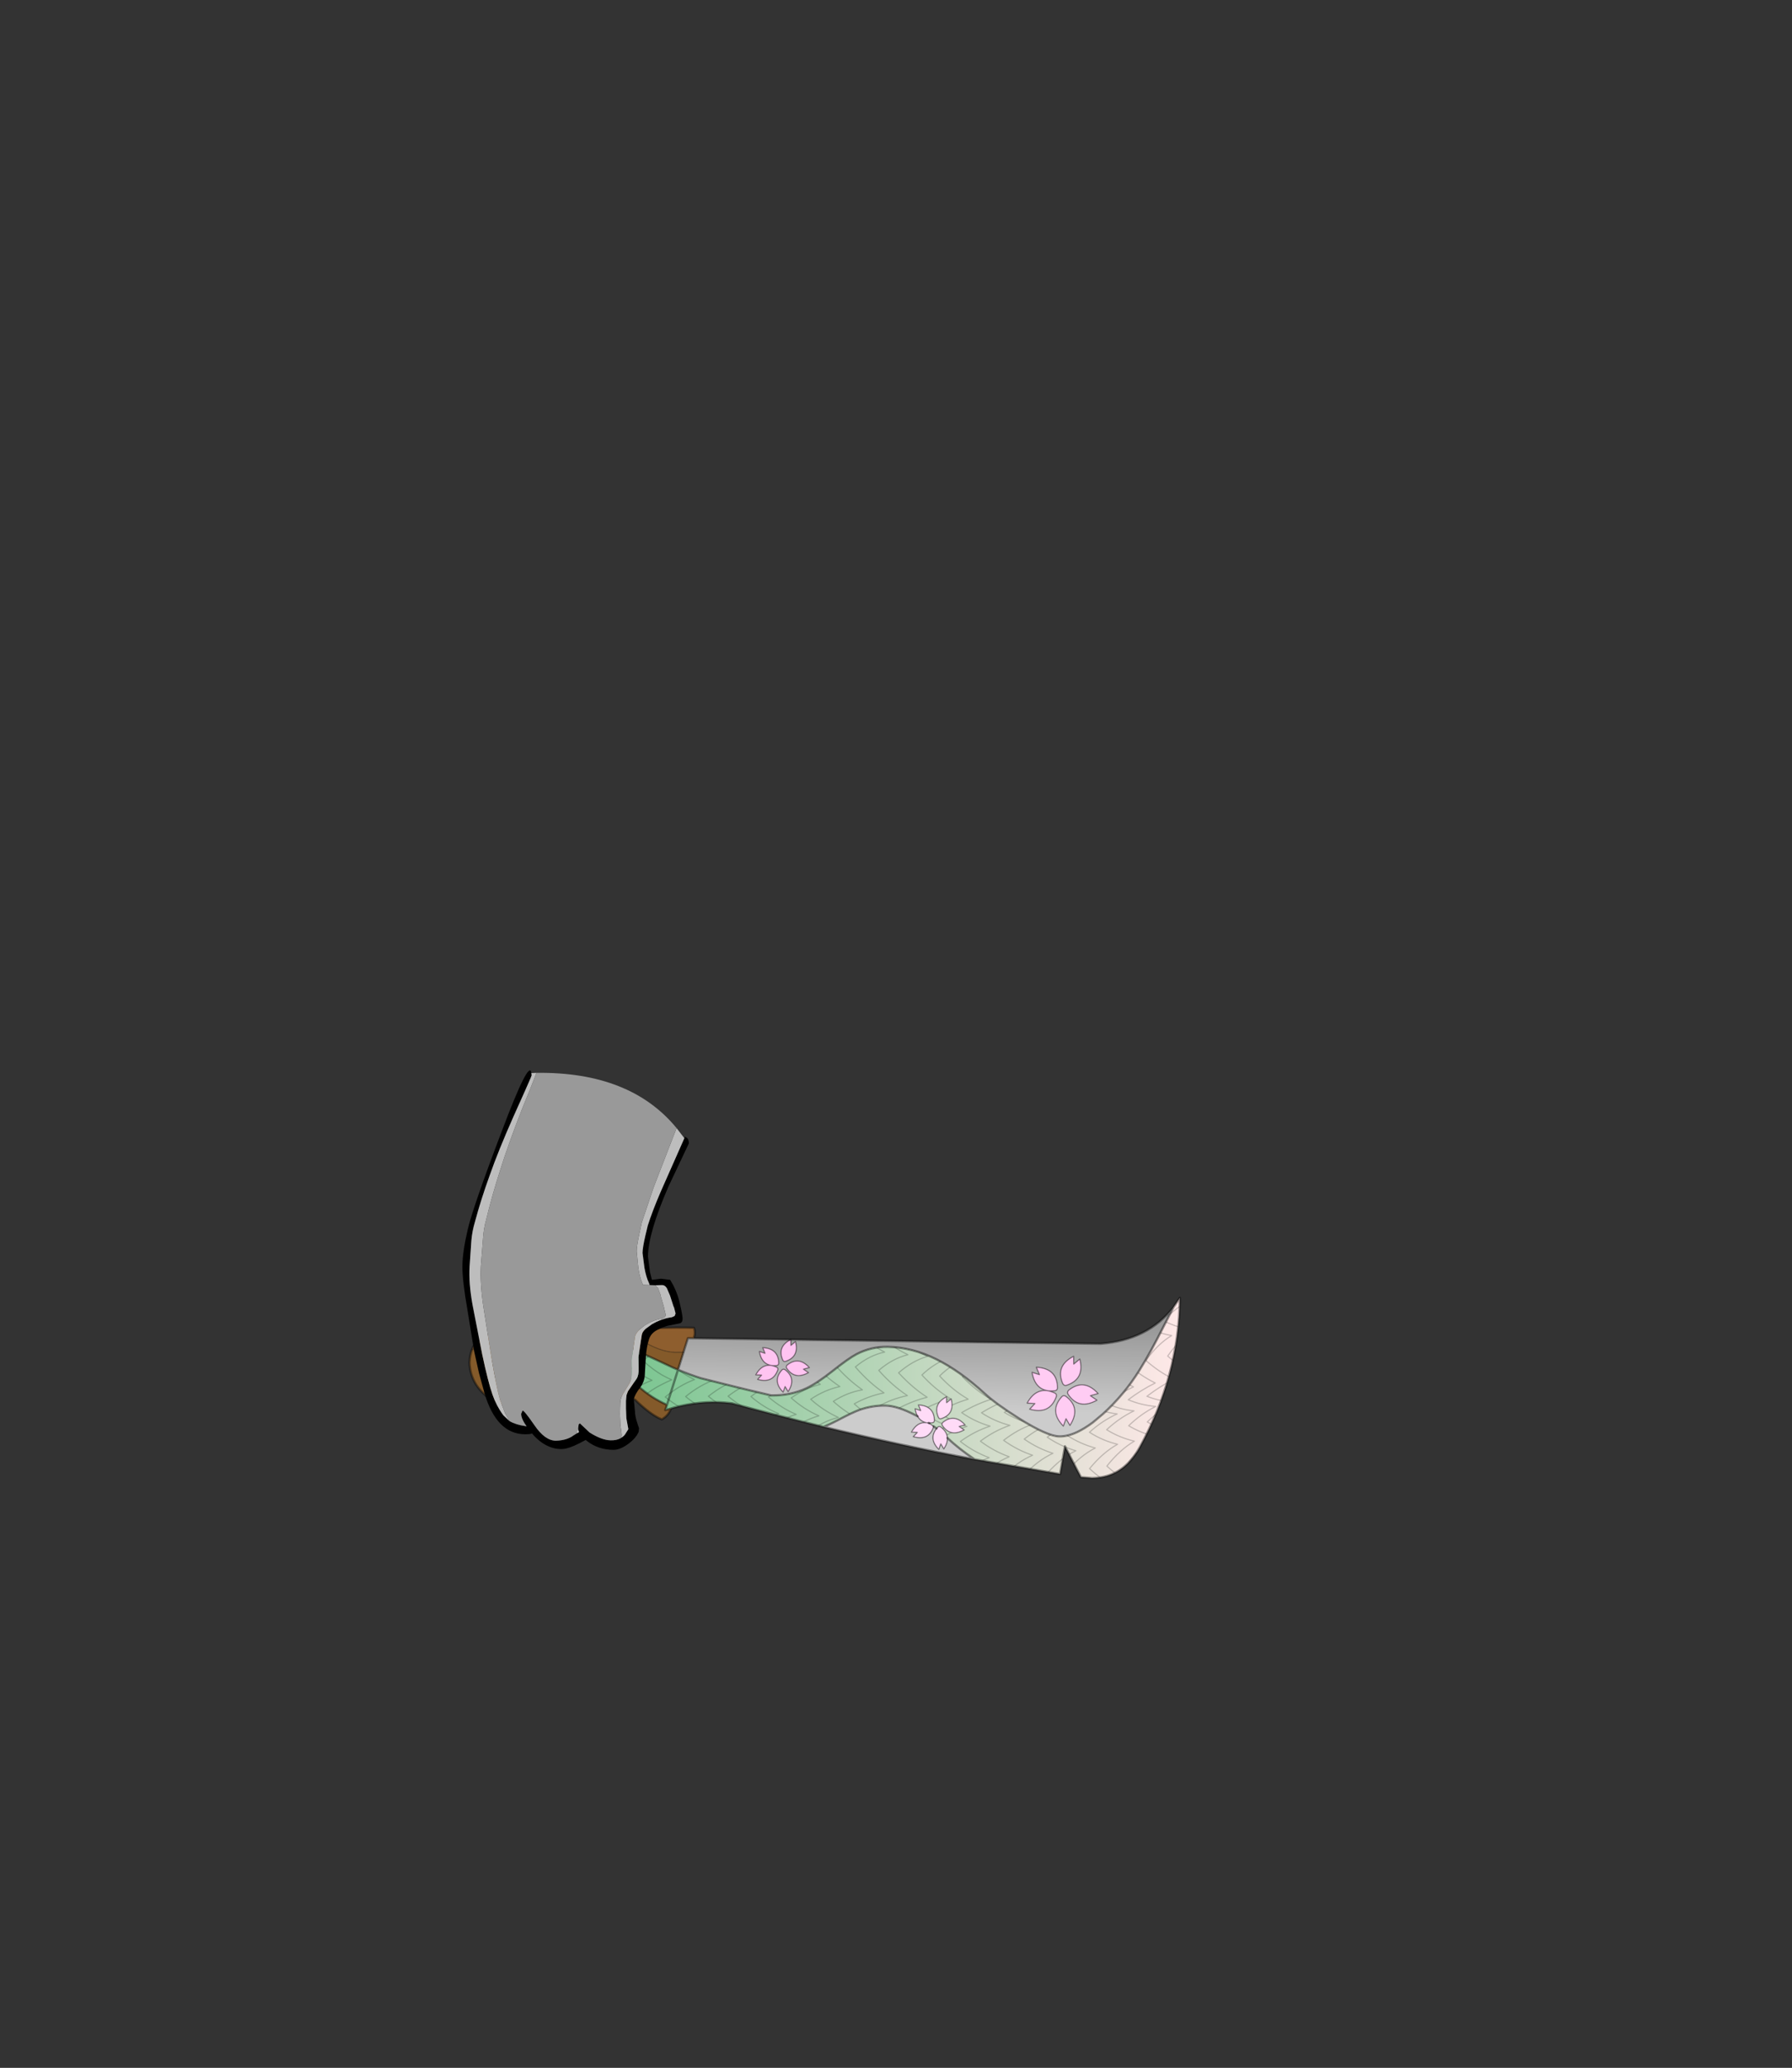 <?xml version="1.0" encoding="UTF-8" standalone="no"?>
<svg xmlns:xlink="http://www.w3.org/1999/xlink" height="531.5px" width="460.6px" xmlns="http://www.w3.org/2000/svg">
  <rect width="100%" height="100%" fill="#333333" stroke="none"/>
  <g transform="matrix(1.0, 0.0, 0.0, 1.0, 193.65, 334.05)">
    <use height="79.05" transform="matrix(0.591, 0.011, -0.011, 0.591, -58.95, -3.6)" width="285.2" xlink:href="#shape0"/>
    <clipPath id="clipPath0" transform="matrix(0.591, 0.011, -0.011, 0.591, -58.95, -3.6)">
      <path d="M278.65 12.0 L282.55 4.05 285.2 0.0 Q285.45 34.0 269.0 65.2 263.7 75.25 254.95 78.0 251.9 78.95 248.45 79.05 L243.75 78.75 243.65 78.75 236.45 65.45 234.55 77.55 197.25 71.85 Q190.35 67.4 185.3 62.8 185.1 60.05 182.2 58.0 181.45 57.65 180.95 58.2 L180.5 58.75 179.2 57.85 177.3 56.55 177.05 56.4 178.65 56.3 Q179.45 56.1 179.5 55.35 179.3 48.9 172.4 48.65 L173.45 51.1 171.0 50.35 Q171.35 52.3 172.15 53.6 L171.35 53.2 Q163.3 49.2 158.15 49.2 152.25 49.2 146.65 51.35 143.65 52.5 137.2 56.1 134.25 57.7 131.4 58.95 112.55 54.75 93.45 50.0 L91.4 49.45 88.2 49.2 Q77.4 48.55 66.1 51.8 L64.85 52.2 62.4 52.95 63.1 50.65 Q56.25 47.8 50.35 42.7 42.7 36.15 38.2 33.3 29.6 27.9 22.6 27.9 17.95 27.9 12.85 29.7 5.6 32.2 5.6 36.85 5.6 40.4 7.6 42.45 9.5 44.45 12.6 44.45 15.25 44.45 18.85 42.7 22.45 40.95 27.35 40.95 29.85 40.95 33.15 41.85 L34.3 42.2 33.9 42.2 Q28.95 42.2 22.8 45.95 16.7 49.7 11.25 49.7 6.6 49.7 2.85 45.75 0.85 43.55 0.0 41.3 L0.55 40.8 Q2.95 38.65 2.95 35.55 2.95 32.8 1.05 30.75 3.2 26.75 8.1 24.15 14.8 20.65 23.75 20.65 32.25 20.65 43.3 24.9 50.0 27.5 65.35 34.4 L67.6 35.3 Q73.1 37.5 77.6 38.8 L86.9 40.95 88.2 41.25 93.45 42.45 98.35 43.55 108.3 45.7 Q116.75 45.7 123.75 42.25 128.15 40.05 134.7 34.7 141.6 29.0 145.05 27.1 151.35 23.65 158.65 23.65 169.3 23.65 179.95 28.7 190.05 33.45 201.15 43.2 206.1 47.6 216.3 53.75 228.7 61.2 233.9 61.2 237.5 61.2 241.7 59.15 244.9 57.55 248.45 54.8 L252.8 51.0 Q261.85 42.45 268.15 31.9 272.75 24.3 278.65 12.0 M184.6 44.85 Q178.55 48.1 181.2 53.9 181.65 54.7 182.4 54.45 188.45 52.35 186.6 45.75 L184.65 47.45 184.6 44.85 M190.3 57.7 L192.85 56.95 Q188.1 51.9 183.15 56.05 182.6 56.65 182.95 57.35 186.55 62.6 192.5 59.15 L190.3 57.7" fill="#00ff00" fill-rule="evenodd" stroke="none"/>
    </clipPath>
    <g clip-path="url(#clipPath0)">
      <use height="101.3" transform="matrix(0.591, 0.011, -0.011, 0.591, -60.246, -10.27)" width="295.35" xlink:href="#shape2"/>
    </g>
    <use height="80.05" transform="matrix(0.591, 0.011, -0.011, 0.591, -72.89, -4.151)" width="309.3" xlink:href="#shape3"/>
    <use height="97.55" transform="matrix(1.0, 0.0, 0.0, 1.0, -74.8, -58.95)" width="58.2" xlink:href="#shape4"/>
  </g>
  <defs>
    <g id="shape0" transform="matrix(1.0, 0.0, 0.0, 1.0, 0.0, 0.0)">
      <path d="M278.65 12.0 L282.55 4.05 285.2 0.0 Q285.45 34.0 269.0 65.2 263.7 75.25 254.95 78.0 251.9 78.95 248.45 79.05 L243.75 78.75 243.65 78.75 236.45 65.45 234.55 77.55 197.25 71.85 Q190.35 67.4 185.3 62.8 185.1 60.05 182.2 58.0 181.45 57.65 180.95 58.2 L180.5 58.75 179.2 57.85 177.3 56.55 177.05 56.4 178.65 56.3 Q179.45 56.1 179.5 55.35 179.3 48.9 172.4 48.65 L173.45 51.1 171.0 50.35 Q171.35 52.3 172.15 53.6 L171.35 53.2 Q163.3 49.2 158.15 49.2 152.25 49.2 146.65 51.35 143.65 52.5 137.2 56.1 134.25 57.7 131.4 58.95 112.55 54.75 93.45 50.0 L91.4 49.45 88.2 49.2 Q77.4 48.55 66.1 51.8 L64.85 52.2 62.4 52.95 63.1 50.65 Q56.25 47.8 50.35 42.7 42.7 36.15 38.2 33.3 29.6 27.9 22.6 27.9 17.95 27.9 12.85 29.7 5.6 32.2 5.6 36.85 5.6 40.4 7.6 42.45 9.5 44.45 12.6 44.45 15.25 44.45 18.85 42.7 22.45 40.95 27.35 40.95 29.85 40.95 33.15 41.85 L34.3 42.2 33.9 42.2 Q28.95 42.2 22.8 45.95 16.7 49.7 11.25 49.7 6.6 49.7 2.85 45.75 0.85 43.55 0.0 41.3 L0.55 40.8 Q2.95 38.65 2.95 35.55 2.95 32.8 1.05 30.75 3.2 26.75 8.1 24.15 14.8 20.65 23.75 20.65 32.25 20.65 43.3 24.9 50.0 27.5 65.35 34.4 L67.6 35.3 Q73.1 37.5 77.6 38.8 L86.9 40.95 88.2 41.25 93.45 42.45 98.35 43.55 108.3 45.7 Q116.75 45.7 123.75 42.25 128.15 40.05 134.7 34.7 141.6 29.0 145.05 27.1 151.35 23.65 158.65 23.65 169.3 23.65 179.95 28.7 190.05 33.45 201.15 43.2 206.1 47.6 216.3 53.75 228.7 61.2 233.9 61.2 237.5 61.2 241.7 59.15 244.9 57.55 248.45 54.8 L252.8 51.0 Q261.85 42.45 268.15 31.9 272.75 24.3 278.65 12.0 M184.6 44.85 Q178.55 48.1 181.2 53.9 181.65 54.7 182.4 54.45 188.45 52.35 186.6 45.75 L184.65 47.45 184.6 44.85 M190.3 57.7 L192.85 56.95 Q188.1 51.9 183.15 56.05 182.6 56.65 182.95 57.35 186.55 62.6 192.5 59.15 L190.3 57.7" fill="url(#gradient0)" fill-rule="evenodd" stroke="none"/>
    </g>
    <linearGradient gradientTransform="matrix(0.174, 0.0, 0.0, 0.048, 142.6, 39.5)" gradientUnits="userSpaceOnUse" id="gradient0" spreadMethod="pad" x1="-819.2" x2="819.2">
      <stop offset="0.004" stop-color="#61bf80"/>
      <stop offset="1.0" stop-color="#ffe8e8"/>
    </linearGradient>
    <g id="shape2" transform="matrix(1.0, 0.0, 0.0, 1.0, 2.4, 11.25)">
      <path d="M63.05 -7.4 L60.4 -5.95 Q56.0 -3.2 52.15 0.35 56.1 3.6 60.45 5.65 L64.6 7.35 Q62.55 8.2 60.5 9.4 56.2 11.85 52.3 15.65 56.3 18.95 60.65 21.05 L64.95 22.9 Q62.85 23.8 60.75 25.1 56.35 27.65 52.5 31.75 56.35 35.25 60.75 37.75 62.85 38.85 64.95 39.75 62.75 40.7 60.75 41.8 56.3 44.05 52.4 47.65 56.2 50.8 60.55 52.9 L64.7 54.55 Q62.6 55.4 60.5 56.6 56.15 59.0 52.2 62.75 56.1 66.05 60.35 68.3 L64.5 70.05 Q62.4 70.85 60.3 72.25 55.95 74.75 52.0 78.8 55.9 82.35 60.2 84.9 L64.4 87.05 M72.95 -7.9 Q67.1 -4.95 62.05 -0.15 68.0 4.65 74.5 6.85 68.1 9.5 62.25 15.1 68.2 19.95 74.9 22.35 68.4 25.2 62.45 31.25 68.35 36.45 74.85 39.45 68.3 42.05 62.3 47.25 68.2 51.9 74.65 54.1 68.0 56.8 62.1 62.25 67.85 67.15 74.4 69.6 67.75 72.4 61.9 78.4 67.7 83.8 74.25 86.8 M109.9 -8.2 Q104.0 -5.75 99.05 -1.25 104.9 3.85 111.5 6.5 105.05 8.65 99.4 13.8 105.3 18.9 112.15 21.75 105.55 24.15 99.7 30.1 105.6 35.9 112.1 39.5 105.45 41.55 99.55 46.35 105.25 51.15 111.75 53.55 105.1 55.8 99.2 61.0 104.95 66.05 111.45 68.85 104.8 71.35 98.9 77.4 104.6 83.25 111.25 86.7 M117.45 -7.8 Q111.65 -5.65 106.65 -1.1 112.55 4.0 119.05 6.9 112.8 8.7 106.95 13.85 113.05 19.0 119.75 22.1 113.15 24.15 107.35 30.15 113.25 36.0 119.7 39.8 113.15 41.8 107.15 46.4 112.95 51.2 119.35 53.75 112.8 55.85 106.85 60.95 112.55 66.05 119.0 68.95 112.45 71.35 106.5 77.35 112.15 83.25 118.8 86.9 M100.1 -8.45 Q94.35 -5.85 89.2 -1.2 95.15 3.75 101.65 6.3 95.35 8.6 89.45 13.9 95.55 19.0 102.2 21.65 95.7 24.15 89.75 30.2 95.7 35.8 102.2 39.2 95.6 41.6 89.6 46.4 95.45 51.15 101.85 53.5 95.3 55.95 89.3 61.15 95.05 66.2 101.55 68.85 95.0 71.5 89.0 77.5 94.8 83.25 101.35 86.6 M135.6 -5.95 Q129.85 -4.15 124.9 -0.1 130.6 5.35 137.25 8.55 130.9 9.9 125.3 14.6 131.25 20.05 138.0 23.5 131.4 25.2 125.75 30.85 131.55 37.1 138.1 41.3 131.45 42.9 125.55 47.05 131.25 52.0 137.75 54.75 131.0 56.45 125.2 61.3 130.8 66.5 137.35 69.65 130.8 71.8 124.8 77.7 130.45 83.85 137.1 87.75 M127.25 -7.0 Q121.45 -4.95 116.4 -0.7 122.25 4.65 128.85 7.6 122.45 9.25 116.8 14.1 122.8 19.5 129.6 22.7 122.95 24.65 117.25 30.4 123.05 36.55 129.6 40.5 122.95 42.3 117.05 46.65 122.75 51.55 129.25 54.2 122.65 56.15 116.65 61.05 122.35 66.25 128.85 69.25 122.2 71.55 116.3 77.45 122.0 83.55 128.65 87.25 M81.75 -8.2 Q75.9 -5.4 70.85 -0.6 76.7 4.2 83.3 6.55 76.9 9.1 71.05 14.6 77.0 19.5 83.75 22.0 77.05 24.8 71.3 30.8 77.1 36.15 83.7 39.3 77.15 41.8 71.15 46.9 77.0 51.6 83.45 53.85 76.7 56.45 70.9 61.85 76.55 66.7 83.15 69.3 76.6 72.1 70.65 78.05 76.35 83.6 83.0 86.7 M91.6 -8.45 Q85.8 -5.75 80.75 -1.0 86.5 3.95 93.2 6.3 86.7 8.75 80.95 14.15 86.95 19.15 93.7 21.75 87.1 24.4 81.25 30.4 87.05 35.9 93.65 39.15 87.05 41.6 81.05 46.6 86.85 51.3 93.4 53.6 86.6 56.15 80.8 61.45 86.45 66.35 93.1 69.0 86.4 71.7 80.5 77.75 86.3 83.4 92.9 86.6 M276.8 -8.8 Q271.1 -5.05 266.75 -0.1 272.85 3.0 279.55 3.5 273.5 6.75 268.8 12.2 275.2 15.35 281.95 16.45 276.05 20.1 270.95 27.5 277.1 32.65 283.25 35.4 277.2 38.65 271.7 43.05 277.4 45.15 283.5 45.45 277.5 48.75 272.05 54.2 277.8 57.35 283.75 58.45 277.8 62.45 272.45 70.05 278.05 75.2 284.0 77.9 M286.6 -11.0 Q280.75 -7.05 276.25 -2.1 282.35 0.95 289.2 1.2 283.05 4.65 278.25 10.1 284.75 13.1 291.45 14.05 285.45 17.75 280.4 25.4 286.4 30.45 292.55 33.1 286.5 36.55 281.05 40.95 286.45 42.95 292.6 42.95 286.65 46.35 281.3 51.95 286.85 54.9 292.6 55.85 286.8 59.95 281.6 67.8 287.05 72.9 292.7 75.4 M259.15 -5.3 Q253.6 -1.75 249.25 3.0 255.1 6.5 261.9 7.2 256.0 10.3 251.25 15.6 257.7 19.0 264.35 20.35 258.45 23.75 253.35 30.9 259.35 36.1 265.75 39.05 259.55 42.15 254.1 46.4 259.75 48.95 266.2 49.5 259.95 52.6 254.45 57.9 260.15 61.3 266.6 62.65 260.45 66.4 254.85 73.7 260.8 79.0 267.1 81.85 M251.9 -4.0 Q246.4 -0.5 242.1 4.05 248.0 7.8 254.7 8.55 248.75 11.55 244.0 16.75 250.35 20.35 257.1 21.7 251.15 25.1 245.95 32.05 252.1 37.45 258.45 40.4 252.15 43.4 246.65 47.55 252.3 50.25 258.9 50.95 252.55 53.95 247.0 59.15 252.85 62.75 259.3 64.15 252.95 67.85 247.35 74.95 253.4 80.4 259.8 83.25 M268.6 -7.1 Q262.95 -3.45 258.65 1.4 264.55 4.65 271.4 5.3 265.35 8.4 260.7 13.85 267.1 17.1 273.9 18.3 267.8 21.85 262.85 29.2 268.95 34.3 275.2 37.2 269.1 40.35 263.6 44.7 269.2 46.95 275.6 47.4 269.4 50.6 264.0 56.0 269.7 59.25 275.95 60.5 269.8 64.3 264.4 71.85 270.2 77.05 276.4 79.8 M234.7 -1.55 Q229.25 1.6 224.8 6.1 230.6 10.0 237.2 11.25 231.3 14.0 226.4 18.95 232.55 22.8 239.45 24.6 233.35 27.65 228.05 34.3 234.2 39.85 240.55 43.0 234.25 45.8 228.5 49.8 234.3 52.85 240.9 53.9 234.5 56.6 228.7 61.65 234.65 65.5 241.2 67.3 234.75 70.6 228.85 77.45 234.85 82.95 241.65 86.05 M217.25 0.05 Q211.8 2.85 207.15 7.2 212.9 11.45 219.6 13.1 213.5 15.5 208.35 20.3 214.55 24.55 221.35 26.6 215.2 29.35 209.65 35.7 215.65 41.35 222.25 44.8 215.75 47.2 209.85 51.2 215.6 54.65 222.35 56.05 215.75 58.5 209.75 63.35 215.7 67.5 222.45 69.6 215.75 72.65 209.65 79.1 215.75 84.9 222.6 88.1 M225.4 -0.55 Q220.05 2.45 215.45 6.8 221.35 11.0 227.85 12.35 221.95 14.9 216.85 19.8 223.15 23.9 229.8 25.75 223.8 28.65 218.35 35.15 224.5 40.8 230.85 44.05 224.5 46.65 218.7 50.65 224.5 53.9 231.1 55.1 224.6 57.8 218.7 62.65 224.7 66.65 231.3 68.6 224.75 71.75 218.75 78.45 224.85 84.05 231.55 87.25 M199.9 0.65 Q194.35 3.25 189.55 7.25 195.35 12.0 201.9 13.95 195.8 16.0 190.45 20.6 196.6 25.3 203.35 27.6 197.05 30.15 191.35 36.1 197.35 42.0 203.9 45.65 197.4 47.85 191.3 51.65 197.05 55.5 203.75 57.3 197.15 59.55 190.95 64.2 196.9 68.7 203.6 71.0 196.85 73.8 190.65 80.0 196.7 85.9 203.55 89.35 M173.4 -0.35 Q167.6 1.55 162.4 5.2 168.45 10.7 175.1 13.35 168.65 14.95 162.95 19.1 169.2 24.5 176.05 27.45 169.5 29.45 163.55 34.85 169.65 41.25 176.15 45.25 169.45 47.05 163.3 50.6 169.05 55.2 175.75 57.55 169.0 59.45 162.8 63.75 168.65 68.9 175.3 71.65 168.45 74.0 162.35 79.75 168.2 86.15 175.0 89.75 M183.1 0.25 Q177.35 2.5 172.4 6.3 178.25 11.5 184.9 13.85 178.65 15.7 173.0 19.95 179.1 25.1 186.0 27.8 179.45 29.9 173.7 35.6 179.6 41.85 186.25 45.65 179.65 47.65 173.45 51.25 179.3 55.65 185.95 57.65 179.0 59.7 173.0 64.15 178.7 69.1 185.55 71.65 178.75 74.15 172.5 80.05 178.3 86.25 185.3 89.8 M190.45 0.55 Q184.9 2.9 179.9 6.85 185.65 11.75 192.35 14.0 186.1 15.9 180.65 20.4 186.65 25.25 193.6 27.85 187.1 30.1 181.4 35.9 187.3 42.05 194.0 45.75 187.35 47.85 181.25 51.55 187.0 55.7 193.7 57.6 186.95 59.75 180.8 64.25 186.6 69.05 193.4 71.45 186.6 74.1 180.4 80.1 186.25 86.2 193.25 89.7 M207.9 0.45 Q202.5 3.2 197.7 7.35 203.5 12.0 210.05 13.65 204.0 15.95 198.75 20.6 205.0 25.05 211.65 27.3 205.45 29.95 199.85 36.0 205.9 41.9 212.35 45.35 205.85 47.75 199.9 51.55 205.65 55.2 212.35 56.8 205.8 59.15 199.65 63.9 205.6 68.2 212.3 70.45 205.6 73.35 199.45 79.65 205.45 85.5 212.4 88.9 M242.6 -2.6 Q237.2 0.65 232.75 5.3 238.55 9.05 245.3 10.15 239.3 12.9 234.5 18.05 240.75 21.8 247.6 23.35 241.55 26.5 236.3 33.4 242.4 38.75 248.9 41.9 242.5 44.7 236.9 48.9 242.6 51.7 249.3 52.65 242.85 55.45 237.15 60.6 243.1 64.3 249.65 65.95 243.15 69.4 237.45 76.4 243.4 81.85 250.1 84.85 M154.8 -2.7 Q148.6 -1.1 143.55 2.3 149.65 8.3 156.5 11.45 149.9 12.65 144.1 16.65 150.3 22.5 157.3 25.95 150.6 27.5 144.7 32.65 150.75 39.4 157.35 43.7 150.55 45.2 144.5 48.7 150.3 53.85 156.9 56.55 150.15 58.2 144.15 62.45 149.9 67.85 156.45 71.0 149.7 73.05 143.75 78.65 149.45 85.25 156.1 89.05 M145.3 -4.35 Q139.55 -2.9 134.6 0.95 140.25 6.6 147.05 10.05 140.65 11.1 135.05 15.5 141.05 21.15 147.85 24.75 141.35 26.2 135.6 31.65 141.3 38.1 147.95 42.55 141.3 43.8 135.4 47.8 141.1 52.75 147.6 55.7 140.85 57.15 135.05 61.75 140.65 67.1 147.2 70.4 140.65 72.35 134.65 78.05 140.4 84.45 146.95 88.45 M54.55 -6.9 Q48.7 -3.9 43.6 0.9 49.45 5.6 56.1 7.85 49.55 10.55 43.75 16.2 49.6 21.05 56.45 23.3 49.7 26.25 43.9 32.2 49.75 37.25 56.4 40.1 49.65 42.7 43.85 48.1 49.55 52.75 56.2 54.95 49.45 57.7 43.7 63.2 49.45 67.95 56.0 70.45 49.3 73.25 43.55 79.2 49.25 84.35 55.95 87.25 M36.9 -5.8 Q31.15 -2.9 26.0 1.85 31.95 6.75 38.5 8.85 32.0 11.65 26.1 17.25 32.05 22.05 38.8 24.4 32.1 27.25 26.2 33.1 32.15 38.15 38.7 40.75 32.05 43.5 26.15 48.8 32.1 53.7 38.6 55.8 31.95 58.65 26.05 64.05 31.95 69.0 38.45 71.3 31.9 74.2 25.95 79.85 31.85 85.0 38.5 87.7 M18.5 -4.85 Q12.7 -2.0 7.65 2.5 13.55 7.6 20.05 9.85 13.6 12.55 7.7 18.0 13.6 23.1 20.3 25.4 13.55 28.2 7.75 33.75 13.65 38.8 20.15 41.4 13.55 44.0 7.7 49.35 13.7 54.4 20.1 56.65 13.5 59.4 7.7 64.75 13.5 69.75 20.05 72.15 13.45 74.9 7.65 80.4 13.5 85.5 20.1 88.15 M27.0 -5.25 Q21.25 -2.4 16.1 2.3 21.95 7.25 28.55 9.4 22.1 12.25 16.2 17.7 22.0 22.7 28.8 24.9 22.05 27.9 16.25 33.5 22.0 38.6 28.75 41.1 22.1 43.75 16.2 49.15 22.15 54.1 28.65 56.25 21.9 59.1 16.15 64.5 21.85 69.45 28.55 71.75 21.95 74.6 16.1 80.2 21.85 85.3 28.6 87.95 M44.55 -6.25 Q38.8 -3.4 33.65 1.45 39.6 6.35 46.15 8.45 39.7 11.25 33.8 16.8 39.75 21.6 46.5 23.95 39.8 26.85 33.9 32.75 39.85 37.8 46.4 40.45 39.75 43.2 33.85 48.5 39.75 53.35 46.25 55.4 39.6 58.35 33.75 63.7 39.55 68.6 46.1 70.9 39.5 73.85 33.65 79.6 39.4 84.75 46.1 87.5 M164.95 -1.25 Q159.05 0.4 153.75 4.05 159.8 9.75 166.65 12.65 160.0 14.0 154.3 18.1 160.5 23.8 167.45 26.9 160.8 28.65 154.9 33.95 160.85 40.45 167.55 44.7 160.7 46.2 154.65 49.85 160.4 54.65 167.1 57.2 160.25 58.95 154.2 63.25 159.9 68.5 166.6 71.5 159.7 73.65 153.75 79.35 159.5 85.75 166.25 89.55 M8.65 -4.5 Q2.85 -1.85 -2.15 2.6 3.55 7.85 10.2 10.25 3.75 12.9 -2.1 18.15 3.55 23.4 10.35 25.8 3.55 28.55 -2.1 33.9 3.5 39.05 10.25 41.6 3.6 44.15 -2.1 49.45 3.75 54.7 10.2 56.95 3.45 59.7 -2.1 65.0 3.45 70.15 10.15 72.5 3.55 75.25 -2.1 80.6 3.5 85.75 10.25 88.3" fill="none" stroke="#000000" stroke-linecap="round" stroke-linejoin="round" stroke-opacity="0.2" stroke-width="0.5"/>
    </g>
    <g id="shape3" transform="matrix(1.0, 0.0, 0.0, 1.0, 0.5, 0.5)">
      <path d="M97.3 21.5 L94.75 21.5 92.95 27.65 89.5 27.75 Q82.7 27.75 74.0 22.5 71.75 21.15 66.5 19.05 L65.6 18.7 Q81.25 16.85 97.3 16.95 98.1 19.05 97.3 21.5 M24.9 44.5 L25.95 45.75 Q29.7 49.7 34.35 49.7 39.8 49.7 45.9 45.95 52.05 42.2 57.0 42.2 L57.4 42.2 56.25 41.85 Q52.95 40.95 50.45 40.95 45.55 40.95 41.95 42.7 38.35 44.45 35.7 44.45 32.6 44.45 30.7 42.45 L30.2 41.9 Q42.15 36.25 47.75 36.25 58.2 36.25 64.45 42.1 66.4 43.95 69.3 47.55 L60.3 47.2 Q51.9 48.35 46.05 51.5 29.45 56.6 12.5 51.5 L10.7 50.5 Q16.45 48.7 24.9 44.5 M12.1 21.05 Q10.2 22.9 7.75 24.6 4.4 26.95 0.95 28.25 2.75 23.15 8.25 21.45 L12.1 21.05" fill="#8e5e2e" fill-rule="evenodd" stroke="none"/>
      <path d="M19.6 28.25 Q17.3 28.65 15.5 30.25 13.15 32.45 13.15 35.55 13.15 38.65 15.5 40.8 17.3 42.45 19.6 42.85 L17.9 43.0 Q14.5 43.0 12.1 40.8 9.75 38.65 9.75 35.55 9.75 32.45 12.1 30.25 14.5 28.1 17.9 28.1 L19.6 28.25" fill="#6d3e0f" fill-rule="evenodd" stroke="none"/>
      <path d="M195.25 53.6 Q194.45 52.3 194.1 50.35 L196.55 51.1 195.5 48.65 Q202.4 48.9 202.6 55.35 202.55 56.1 201.75 56.3 L200.15 56.4 199.45 56.35 200.4 56.55 202.3 57.85 202.25 58.2 Q200.2 64.3 193.55 62.5 L195.25 60.6 192.7 60.55 Q195.2 55.8 199.3 56.35 196.6 55.9 195.25 53.6 M203.6 58.75 L204.05 58.2 Q204.55 57.65 205.3 58.0 208.2 60.05 208.4 62.8 208.55 65.0 206.9 67.6 L205.55 65.4 204.75 67.85 Q200.1 63.35 203.6 58.75 M207.7 44.85 L207.75 47.45 209.7 45.75 Q211.55 52.35 205.5 54.45 204.75 54.7 204.3 53.9 201.65 48.1 207.7 44.85 M199.45 56.35 L199.35 56.35 199.3 56.35 199.35 56.35 199.45 56.35 M215.95 56.95 L213.4 57.7 215.6 59.15 Q209.65 62.6 206.05 57.35 205.7 56.65 206.25 56.05 211.2 51.9 215.95 56.95" fill="#ffdbf7" fill-rule="evenodd" stroke="none"/>
      <path d="M305.65 4.05 L301.75 12.0 Q295.85 24.3 291.25 31.9 284.95 42.45 275.9 51.0 L271.55 54.8 Q268.0 57.55 264.8 59.15 260.6 61.2 257.0 61.2 251.8 61.2 239.4 53.75 229.2 47.6 224.25 43.2 213.15 33.45 203.05 28.7 192.4 23.65 181.75 23.65 174.45 23.65 168.15 27.1 164.7 29.0 157.8 34.7 151.25 40.05 146.85 42.25 139.85 45.7 131.4 45.7 L121.45 43.55 116.55 42.45 111.3 41.25 110.0 40.95 100.7 38.8 Q96.2 37.5 90.7 35.3 L92.95 27.65 94.75 21.5 97.3 21.5 139.4 21.3 Q133.55 24.5 136.15 30.25 136.6 31.05 137.35 30.8 143.4 28.7 141.55 22.1 L139.6 23.8 139.55 21.3 274.2 20.6 Q294.8 18.65 305.65 4.05 M154.5 58.95 Q157.35 57.7 160.3 56.1 166.75 52.5 169.75 51.35 175.35 49.2 181.25 49.2 186.4 49.2 194.45 53.2 L195.25 53.6 Q196.6 55.9 199.3 56.35 195.2 55.8 192.7 60.55 L195.25 60.6 193.55 62.5 Q200.2 64.3 202.25 58.2 L202.3 57.85 203.6 58.75 Q200.1 63.35 204.75 67.85 L205.55 65.4 206.9 67.6 Q208.55 65.0 208.4 62.8 213.45 67.4 220.35 71.85 187.8 66.35 154.5 58.95 M262.6 26.25 Q254.6 30.55 258.1 38.25 258.75 39.25 259.7 38.95 267.7 36.15 265.3 27.4 L262.7 29.65 262.6 26.25 M244.65 33.55 Q246.3 42.45 254.75 41.4 255.8 41.15 255.85 40.15 255.6 31.6 246.45 31.3 L247.9 34.5 244.65 33.55 M260.45 42.75 Q265.2 49.75 273.1 45.15 L270.2 43.25 273.55 42.25 Q267.25 35.6 260.7 41.05 259.95 41.85 260.45 42.75 M254.75 42.4 Q247.0 38.95 242.75 47.0 L246.15 47.1 243.9 49.6 Q252.7 51.95 255.4 43.9 255.65 42.85 254.75 42.4 M257.8 43.9 Q252.2 50.3 258.7 56.7 L259.8 53.45 261.55 56.35 Q266.4 48.6 259.45 43.65 258.45 43.15 257.8 43.9 M135.9 34.55 Q131.65 39.4 136.6 44.2 L137.4 41.75 138.75 43.95 Q142.4 38.1 137.15 34.35 136.4 34.0 135.9 34.55 M133.6 33.4 Q127.75 30.8 124.55 36.9 L127.1 36.95 125.4 38.85 Q132.05 40.65 134.1 34.55 134.3 33.75 133.6 33.4 M134.45 31.7 Q134.25 25.25 127.35 25.0 L128.4 27.45 125.95 26.7 Q127.2 33.45 133.6 32.65 134.4 32.45 134.45 31.7 M137.9 33.7 Q141.5 38.95 147.45 35.5 L145.25 34.05 147.8 33.3 Q143.05 28.25 138.1 32.4 137.55 33.0 137.9 33.7" fill="url(#gradient1)" fill-rule="evenodd" stroke="none"/>
      <path d="M86.2 50.65 L85.5 52.95 87.95 52.2 Q86.95 55.35 84.05 57.0 79.4 55.3 72.3 48.7 70.8 47.95 69.3 47.55 66.4 43.95 64.45 42.1 58.2 36.25 47.75 36.25 42.15 36.25 30.2 41.9 28.7 39.95 28.7 36.85 28.7 32.2 35.95 29.7 41.05 27.9 45.7 27.9 52.7 27.9 61.3 33.3 65.8 36.15 73.45 42.7 79.35 47.8 86.2 50.65 M92.95 27.65 L90.7 35.3 88.45 34.4 Q73.1 27.5 66.4 24.9 55.35 20.65 46.85 20.65 37.9 20.65 31.2 24.15 26.3 26.75 24.15 30.75 L23.65 30.25 Q21.9 28.65 19.6 28.25 L17.9 28.1 Q14.5 28.1 12.1 30.25 9.75 32.45 9.75 35.55 9.75 38.65 12.1 40.8 14.5 43.0 17.9 43.0 L19.6 42.85 Q21.55 42.5 23.1 41.3 23.7 42.9 24.9 44.5 16.45 48.7 10.7 50.5 0.55 44.2 0.0 33.95 0.05 30.7 0.95 28.25 4.4 26.95 7.75 24.6 10.2 22.9 12.1 21.05 35.05 18.6 58.05 19.7 L65.6 18.7 66.5 19.05 Q71.75 21.15 74.0 22.5 82.7 27.75 89.5 27.75 L92.95 27.65" fill="#845a2a" fill-rule="evenodd" stroke="none"/>
      <path d="M257.8 43.9 Q258.45 43.15 259.45 43.65 266.4 48.6 261.55 56.35 L259.8 53.45 258.7 56.7 Q252.2 50.3 257.8 43.9 M254.75 42.4 Q255.65 42.85 255.4 43.9 252.7 51.95 243.9 49.6 L246.15 47.1 242.75 47.0 Q247.0 38.95 254.75 42.4 M260.45 42.75 Q259.95 41.85 260.7 41.05 267.25 35.6 273.55 42.25 L270.2 43.25 273.1 45.15 Q265.2 49.75 260.45 42.75 M244.65 33.55 L247.9 34.5 246.45 31.3 Q255.6 31.6 255.85 40.15 255.8 41.15 254.75 41.4 246.3 42.45 244.65 33.55 M262.6 26.25 L262.7 29.65 265.3 27.4 Q267.7 36.15 259.7 38.95 258.75 39.25 258.1 38.25 254.6 30.55 262.6 26.25" fill="#ffccf3" fill-rule="evenodd" stroke="none"/>
      <path d="M139.55 21.3 L139.6 23.8 141.55 22.1 Q143.4 28.7 137.35 30.8 136.6 31.05 136.15 30.25 133.55 24.5 139.4 21.3 L139.55 21.3 M137.9 33.7 Q137.55 33.0 138.1 32.4 143.05 28.25 147.8 33.3 L145.25 34.05 147.45 35.5 Q141.5 38.95 137.9 33.7 M134.45 31.7 Q134.4 32.45 133.6 32.65 127.2 33.45 125.95 26.7 L128.4 27.45 127.35 25.0 Q134.25 25.25 134.45 31.7 M133.6 33.4 Q134.3 33.75 134.1 34.55 132.05 40.65 125.4 38.85 L127.1 36.95 124.55 36.9 Q127.75 30.8 133.6 33.4 M135.9 34.55 Q136.4 34.0 137.15 34.35 142.4 38.1 138.75 43.95 L137.4 41.75 136.6 44.2 Q131.65 39.4 135.9 34.55" fill="#ffc4f1" fill-rule="evenodd" stroke="none"/>
      <path d="M220.35 71.85 L257.65 77.55 259.55 65.45 266.75 78.75 266.85 78.75 271.55 79.05 Q275.0 78.95 278.05 78.0 286.8 75.25 292.1 65.2 308.55 34.0 308.3 0.0 L305.65 4.05 301.75 12.0 Q295.85 24.3 291.25 31.9 284.95 42.45 275.9 51.0 L271.55 54.8 Q268.0 57.55 264.8 59.15 260.6 61.2 257.0 61.2 251.8 61.2 239.4 53.75 229.2 47.6 224.25 43.2 213.15 33.45 203.05 28.7 192.4 23.65 181.75 23.65 174.45 23.65 168.15 27.1 164.7 29.0 157.8 34.7 151.25 40.05 146.85 42.25 139.85 45.7 131.4 45.7 L121.45 43.55 116.55 42.45 111.3 41.25 110.0 40.95 100.7 38.8 Q96.2 37.5 90.7 35.3 L86.2 50.65 85.5 52.95 87.95 52.2 89.2 51.8 Q100.5 48.55 111.3 49.2 L114.5 49.45 116.55 50.0 Q135.65 54.75 154.5 58.95 157.35 57.7 160.3 56.1 166.75 52.5 169.75 51.35 175.35 49.2 181.25 49.2 186.4 49.2 194.45 53.2 L195.25 53.6 M200.15 56.4 L200.4 56.55 M202.3 57.85 L203.6 58.75 M208.4 62.8 Q213.45 67.4 220.35 71.85 187.8 66.35 154.5 58.95 M139.55 21.3 L274.2 20.6 Q294.8 18.65 305.65 4.05 M139.4 21.3 L139.55 21.2 139.55 21.3 M139.4 21.3 L97.3 21.5 94.75 21.5 92.95 27.65 90.7 35.3 88.45 34.4 Q73.1 27.5 66.4 24.9 55.35 20.65 46.85 20.65 37.9 20.65 31.2 24.15 26.3 26.75 24.15 30.75 26.05 32.8 26.05 35.55 26.05 38.65 23.65 40.8 L23.1 41.3 Q23.7 42.9 24.9 44.5 L25.95 45.75 Q29.7 49.7 34.35 49.7 39.8 49.7 45.9 45.95 52.05 42.2 57.0 42.2 L57.4 42.2 56.25 41.85 Q52.95 40.95 50.45 40.95 45.55 40.95 41.95 42.7 38.35 44.45 35.7 44.45 32.6 44.45 30.7 42.45 L30.2 41.9 Q28.7 39.95 28.7 36.85 28.7 32.2 35.95 29.7 41.05 27.9 45.7 27.9 52.7 27.9 61.3 33.3 65.8 36.15 73.45 42.7 79.35 47.8 86.2 50.65 M65.6 18.7 Q81.25 16.85 97.3 16.95 98.1 19.05 97.3 21.5 M65.6 18.7 L58.05 19.7 Q35.05 18.6 12.1 21.05 L8.25 21.45 Q2.75 23.15 0.95 28.25 0.05 30.7 0.0 33.95 0.55 44.2 10.7 50.5 L12.5 51.5 Q29.45 56.6 46.05 51.5 51.9 48.35 60.3 47.2 L69.3 47.55 Q70.8 47.95 72.3 48.7 79.4 55.3 84.05 57.0 86.95 55.35 87.95 52.2 M19.6 42.85 Q17.3 42.45 15.5 40.8 13.15 38.65 13.15 35.55 13.15 32.45 15.5 30.25 17.3 28.65 19.6 28.25 L17.9 28.1 Q14.5 28.1 12.1 30.25 9.75 32.45 9.75 35.55 9.75 38.65 12.1 40.8 14.5 43.0 17.9 43.0 L19.6 42.85 Q21.55 42.5 23.1 41.3 M24.15 30.75 L23.65 30.25 Q21.9 28.65 19.6 28.25" fill="none" stroke="#000000" stroke-linecap="round" stroke-linejoin="round" stroke-opacity="0.4" stroke-width="1.0"/>
      <path d="M195.25 53.6 Q194.45 52.3 194.1 50.35 L196.55 51.1 195.5 48.65 Q202.4 48.9 202.6 55.35 202.55 56.1 201.75 56.3 L200.15 56.4 199.45 56.35 200.4 56.55 202.3 57.85 202.25 58.2 Q200.2 64.3 193.55 62.5 L195.25 60.6 192.7 60.55 Q195.2 55.8 199.3 56.35 196.6 55.9 195.25 53.6 M203.6 58.75 L204.05 58.2 Q204.55 57.65 205.3 58.0 208.2 60.05 208.4 62.8 208.55 65.0 206.9 67.6 L205.55 65.4 204.75 67.85 Q200.1 63.35 203.6 58.75 M262.6 26.25 Q254.6 30.55 258.1 38.25 258.75 39.25 259.7 38.95 267.7 36.15 265.3 27.4 L262.7 29.65 262.6 26.25 M244.65 33.55 Q246.3 42.45 254.75 41.4 255.8 41.15 255.85 40.15 255.6 31.6 246.45 31.3 L247.9 34.5 244.65 33.55 M260.45 42.75 Q265.2 49.75 273.1 45.15 L270.2 43.25 273.55 42.25 Q267.25 35.6 260.7 41.05 259.95 41.85 260.45 42.75 M254.75 42.4 Q247.0 38.95 242.75 47.0 L246.15 47.1 243.9 49.6 Q252.7 51.95 255.4 43.9 255.65 42.85 254.75 42.4 M257.8 43.9 Q252.2 50.3 258.7 56.7 L259.8 53.45 261.55 56.35 Q266.4 48.6 259.45 43.65 258.45 43.15 257.8 43.9 M207.7 44.85 Q201.65 48.1 204.3 53.9 204.75 54.7 205.5 54.45 211.55 52.35 209.7 45.75 L207.75 47.45 207.7 44.85 M199.3 56.35 L199.35 56.35 199.45 56.35 M215.95 56.95 Q211.2 51.9 206.25 56.05 205.7 56.65 206.05 57.35 209.65 62.6 215.6 59.15 L213.4 57.7 215.95 56.95 M139.55 21.3 L139.6 23.8 141.55 22.1 Q143.4 28.7 137.35 30.8 136.6 31.05 136.15 30.25 133.55 24.5 139.4 21.3 L139.55 21.3 M135.9 34.55 Q131.65 39.4 136.6 44.2 L137.4 41.75 138.75 43.95 Q142.4 38.1 137.15 34.35 136.4 34.0 135.9 34.55 M133.6 33.4 Q127.75 30.8 124.55 36.9 L127.1 36.95 125.4 38.85 Q132.05 40.65 134.1 34.55 134.3 33.75 133.6 33.4 M134.45 31.7 Q134.25 25.25 127.35 25.0 L128.4 27.45 125.95 26.7 Q127.2 33.45 133.6 32.65 134.4 32.45 134.45 31.7 M137.9 33.7 Q141.5 38.95 147.45 35.5 L145.25 34.05 147.8 33.3 Q143.05 28.25 138.1 32.4 137.55 33.0 137.9 33.7" fill="none" stroke="#000000" stroke-linecap="round" stroke-linejoin="round" stroke-opacity="0.4" stroke-width="0.5"/>
      <path d="M92.95 27.65 L89.5 27.75 Q82.7 27.75 74.0 22.5 71.75 21.15 66.5 19.05 L65.6 18.7 M12.1 21.05 Q10.2 22.9 7.75 24.6 4.4 26.95 0.95 28.25 M10.7 50.5 Q16.45 48.7 24.9 44.5 M69.3 47.55 Q66.4 43.95 64.45 42.1 58.2 36.25 47.75 36.25 42.15 36.25 30.2 41.9" fill="none" stroke="#000000" stroke-linecap="round" stroke-linejoin="round" stroke-opacity="0.2" stroke-width="0.5"/>
    </g>
    <linearGradient gradientTransform="matrix(0.0, -0.023, 0.035, 0.0, 198.15, 32.5)" gradientUnits="userSpaceOnUse" id="gradient1" spreadMethod="pad" x1="-819.2" x2="819.2">
      <stop offset="0.012" stop-color="#cccccc"/>
      <stop offset="1.0" stop-color="#999999"/>
    </linearGradient>
    <g id="shape4" transform="matrix(1.0, 0.0, 0.0, 1.0, 74.8, 58.95)">
      <path d="M-57.05 -58.25 L-57.05 -57.8 -57.05 -57.75 Q-56.75 -58.25 -57.25 -57.0 L-58.65 -53.8 -61.7 -47.0 Q-65.6 -38.2 -67.8 -31.9 -70.05 -25.7 -71.6 -19.9 -72.3 -17.55 -72.5 -15.15 L-72.95 -8.5 Q-73.2 -4.25 -72.2 1.3 L-69.7 14.1 Q-68.15 21.35 -67.05 24.45 -66.05 27.3 -64.4 29.55 L-64.2 29.8 -62.7 31.2 Q-61.1 32.15 -58.6 32.5 L-58.3 32.55 -58.8 31.8 Q-59.7 30.35 -59.7 29.35 L-59.35 28.55 Q-59.1 28.2 -56.3 32.25 -53.55 36.3 -50.7 36.25 -47.9 36.15 -46.25 34.9 L-45.45 34.4 -44.9 34.1 -44.8 34.05 -44.85 34.0 -45.0 33.4 -45.05 33.1 -44.9 32.05 -44.6 31.8 -42.1 34.15 Q-39.0 36.1 -36.75 36.15 -35.15 36.2 -34.1 35.6 L-33.35 35.05 -33.0 34.65 -32.15 33.3 -32.15 33.25 -32.65 30.5 -32.75 27.95 -32.75 26.0 -32.6 24.5 -32.25 23.55 -30.7 21.3 -30.05 20.35 Q-29.45 19.45 -29.5 17.7 L-29.55 14.75 -28.7 9.1 Q-28.6 8.3 -27.7 7.5 L-26.05 6.3 Q-23.8 5.0 -21.5 4.6 L-20.85 4.5 -20.85 4.45 -20.25 4.2 -20.0 3.55 -20.4 2.0 -20.55 1.7 -21.4 -0.95 -21.45 -1.1 -22.25 -2.95 Q-22.75 -3.75 -23.45 -3.75 L-25.2 -3.7 -26.65 -3.75 -26.85 -4.3 Q-27.55 -5.7 -28.0 -8.15 L-28.5 -12.0 Q-28.5 -13.3 -27.75 -16.55 L-27.15 -19.05 Q-26.0 -22.7 -23.85 -27.7 L-17.75 -41.5 -17.6 -41.9 -17.05 -41.55 -16.9 -41.4 Q-16.6 -41.0 -16.6 -40.15 L-21.85 -29.05 Q-27.1 -16.95 -27.1 -11.05 L-26.6 -7.15 -26.15 -5.35 -26.05 -5.1 -23.75 -5.4 -21.4 -5.1 -20.6 -3.7 Q-19.25 -1.05 -18.7 1.95 L-18.55 2.6 Q-18.2 4.3 -18.2 4.9 -18.2 5.8 -18.8 6.05 L-21.15 6.55 Q-22.9 6.8 -24.65 7.75 -26.45 8.65 -26.9 10.4 -27.45 12.1 -27.65 14.7 L-27.9 19.15 Q-27.95 21.05 -29.15 22.65 -30.4 24.25 -30.75 25.55 L-30.45 28.65 Q-30.45 29.95 -29.8 31.85 L-29.4 33.05 -29.5 34.0 -29.9 34.75 -29.95 34.9 -30.05 34.95 Q-30.6 35.85 -32.0 36.95 -34.2 38.6 -35.9 38.6 -39.85 38.6 -42.75 36.35 L-43.1 36.05 -44.7 36.9 Q-47.65 38.4 -49.35 38.4 L-49.65 38.4 Q-51.2 38.35 -52.65 37.7 -54.9 36.75 -56.9 34.4 L-56.9 34.35 -57.1 34.45 -57.55 34.55 -58.6 34.6 Q-66.0 34.6 -69.1 24.1 L-70.55 18.8 -71.8 13.15 -73.5 2.65 Q-74.8 -4.8 -74.8 -8.45 -74.8 -12.15 -73.45 -17.95 -72.1 -23.8 -64.6 -43.5 -57.75 -61.65 -57.1 -58.45 L-57.05 -58.25" fill="#000000" fill-rule="evenodd" stroke="none"/>
      <path d="M-62.7 31.2 L-64.2 29.8 -64.4 29.55 Q-66.05 27.3 -67.05 24.45 -68.15 21.35 -69.7 14.1 L-72.2 1.3 Q-73.2 -4.25 -72.95 -8.5 L-72.5 -15.15 Q-72.3 -17.55 -71.6 -19.9 -70.05 -25.7 -67.8 -31.9 -65.6 -38.2 -61.7 -47.0 L-58.65 -53.8 -57.25 -57.0 Q-56.75 -58.25 -57.05 -57.75 L-57.05 -57.8 -57.05 -58.25 -56.85 -58.25 -55.75 -58.3 -55.8 -58.2 -57.35 -54.2 -59.45 -49.05 Q-63.05 -39.85 -65.1 -33.25 -67.2 -26.75 -68.65 -20.7 -69.35 -18.25 -69.5 -15.7 L-70.05 -8.75 Q-70.3 -4.3 -69.45 1.5 L-67.35 14.85 Q-66.05 22.45 -65.15 25.7 L-63.85 29.15 -62.7 31.2 M-17.75 -41.5 L-23.85 -27.7 Q-26.0 -22.7 -27.15 -19.05 L-27.75 -16.55 Q-28.5 -13.3 -28.5 -12.0 L-28.0 -8.15 Q-27.55 -5.7 -26.85 -4.3 L-26.65 -3.75 -28.4 -3.8 -28.6 -4.35 Q-29.25 -5.85 -29.6 -8.4 L-30.0 -12.45 Q-30.0 -13.8 -29.25 -17.2 L-28.7 -19.8 -25.65 -28.85 -19.75 -44.1 -17.75 -41.5 M-25.2 -3.7 L-23.45 -3.75 Q-22.75 -3.75 -22.25 -2.95 L-21.45 -1.1 -21.4 -0.95 -20.55 1.7 -20.4 2.0 -20.0 3.55 -20.25 4.2 -20.85 4.45 -20.85 4.5 -21.5 4.6 Q-23.8 5.0 -26.05 6.3 L-27.7 7.5 Q-28.6 8.3 -28.7 9.1 L-29.55 14.75 -29.5 17.7 Q-29.45 19.45 -30.05 20.35 L-30.7 21.3 -32.25 23.55 -32.6 24.5 -32.75 26.0 -32.75 27.95 -32.65 30.5 -32.15 33.25 -32.15 33.3 -33.0 34.65 -33.35 35.05 -34.1 35.6 -33.85 34.95 -33.85 34.9 -33.9 34.25 -34.2 32.05 -34.3 29.35 -34.25 27.3 Q-34.25 25.65 -33.8 24.75 L-33.45 24.1 -31.8 21.4 -31.6 20.9 Q-31.25 20.0 -31.25 18.65 L-31.3 15.55 -30.45 9.65 Q-30.3 8.45 -28.55 7.1 L-28.05 6.7 Q-25.7 5.15 -23.3 4.85 L-23.3 4.8 -22.8 4.5 -22.6 4.2 -22.55 3.85 -22.95 2.2 -23.0 1.9 -23.8 -0.85 -23.8 -1.05 -24.5 -2.95 -25.2 -3.7 M-45.0 33.4 L-44.85 34.0 -44.8 34.05 -44.9 34.1 -45.45 34.4 -45.3 33.7 -45.3 33.65 -45.25 33.6 -45.05 33.4 -45.0 33.4" fill="#bdbdbd" fill-rule="evenodd" stroke="none"/>
      <path d="M-26.65 -3.75 L-25.2 -3.7 -24.5 -2.95 -23.8 -1.05 -23.8 -0.85 -23.0 1.9 -22.95 2.2 -22.55 3.85 -22.6 4.2 -22.8 4.5 -23.3 4.8 -23.3 4.85 Q-25.7 5.15 -28.05 6.7 L-28.55 7.1 Q-30.3 8.45 -30.45 9.65 L-31.3 15.55 -31.25 18.65 Q-31.25 20.0 -31.6 20.9 L-31.8 21.4 -33.45 24.1 -33.8 24.75 Q-34.25 25.65 -34.25 27.3 L-34.3 29.35 -34.2 32.05 -33.9 34.25 -33.85 34.9 -33.85 34.95 -34.1 35.6 Q-35.15 36.2 -36.75 36.15 -39.0 36.1 -42.1 34.15 L-44.6 31.8 -44.9 32.05 -45.05 33.1 -45.0 33.4 -45.05 33.4 -45.25 33.6 -45.3 33.65 -45.3 33.7 -45.45 34.4 -46.25 34.9 Q-47.9 36.15 -50.7 36.25 -53.55 36.3 -56.3 32.25 -59.1 28.2 -59.35 28.55 L-59.7 29.35 Q-59.7 30.35 -58.8 31.8 L-58.3 32.55 -58.6 32.5 Q-61.1 32.15 -62.7 31.2 L-63.85 29.15 -65.15 25.7 Q-66.05 22.45 -67.35 14.85 L-69.45 1.5 Q-70.3 -4.3 -70.05 -8.75 L-69.5 -15.7 Q-69.35 -18.25 -68.65 -20.7 -67.2 -26.75 -65.1 -33.25 -63.05 -39.85 -59.45 -49.05 L-57.35 -54.2 -55.8 -58.2 -55.75 -58.3 Q-31.65 -58.6 -19.75 -44.1 L-25.65 -28.85 -28.7 -19.8 -29.25 -17.2 Q-30.0 -13.8 -30.0 -12.45 L-29.6 -8.4 Q-29.25 -5.85 -28.6 -4.35 L-28.4 -3.8 -26.65 -3.75" fill="#999999" fill-rule="evenodd" stroke="none"/>
    </g>
  </defs>
</svg>
